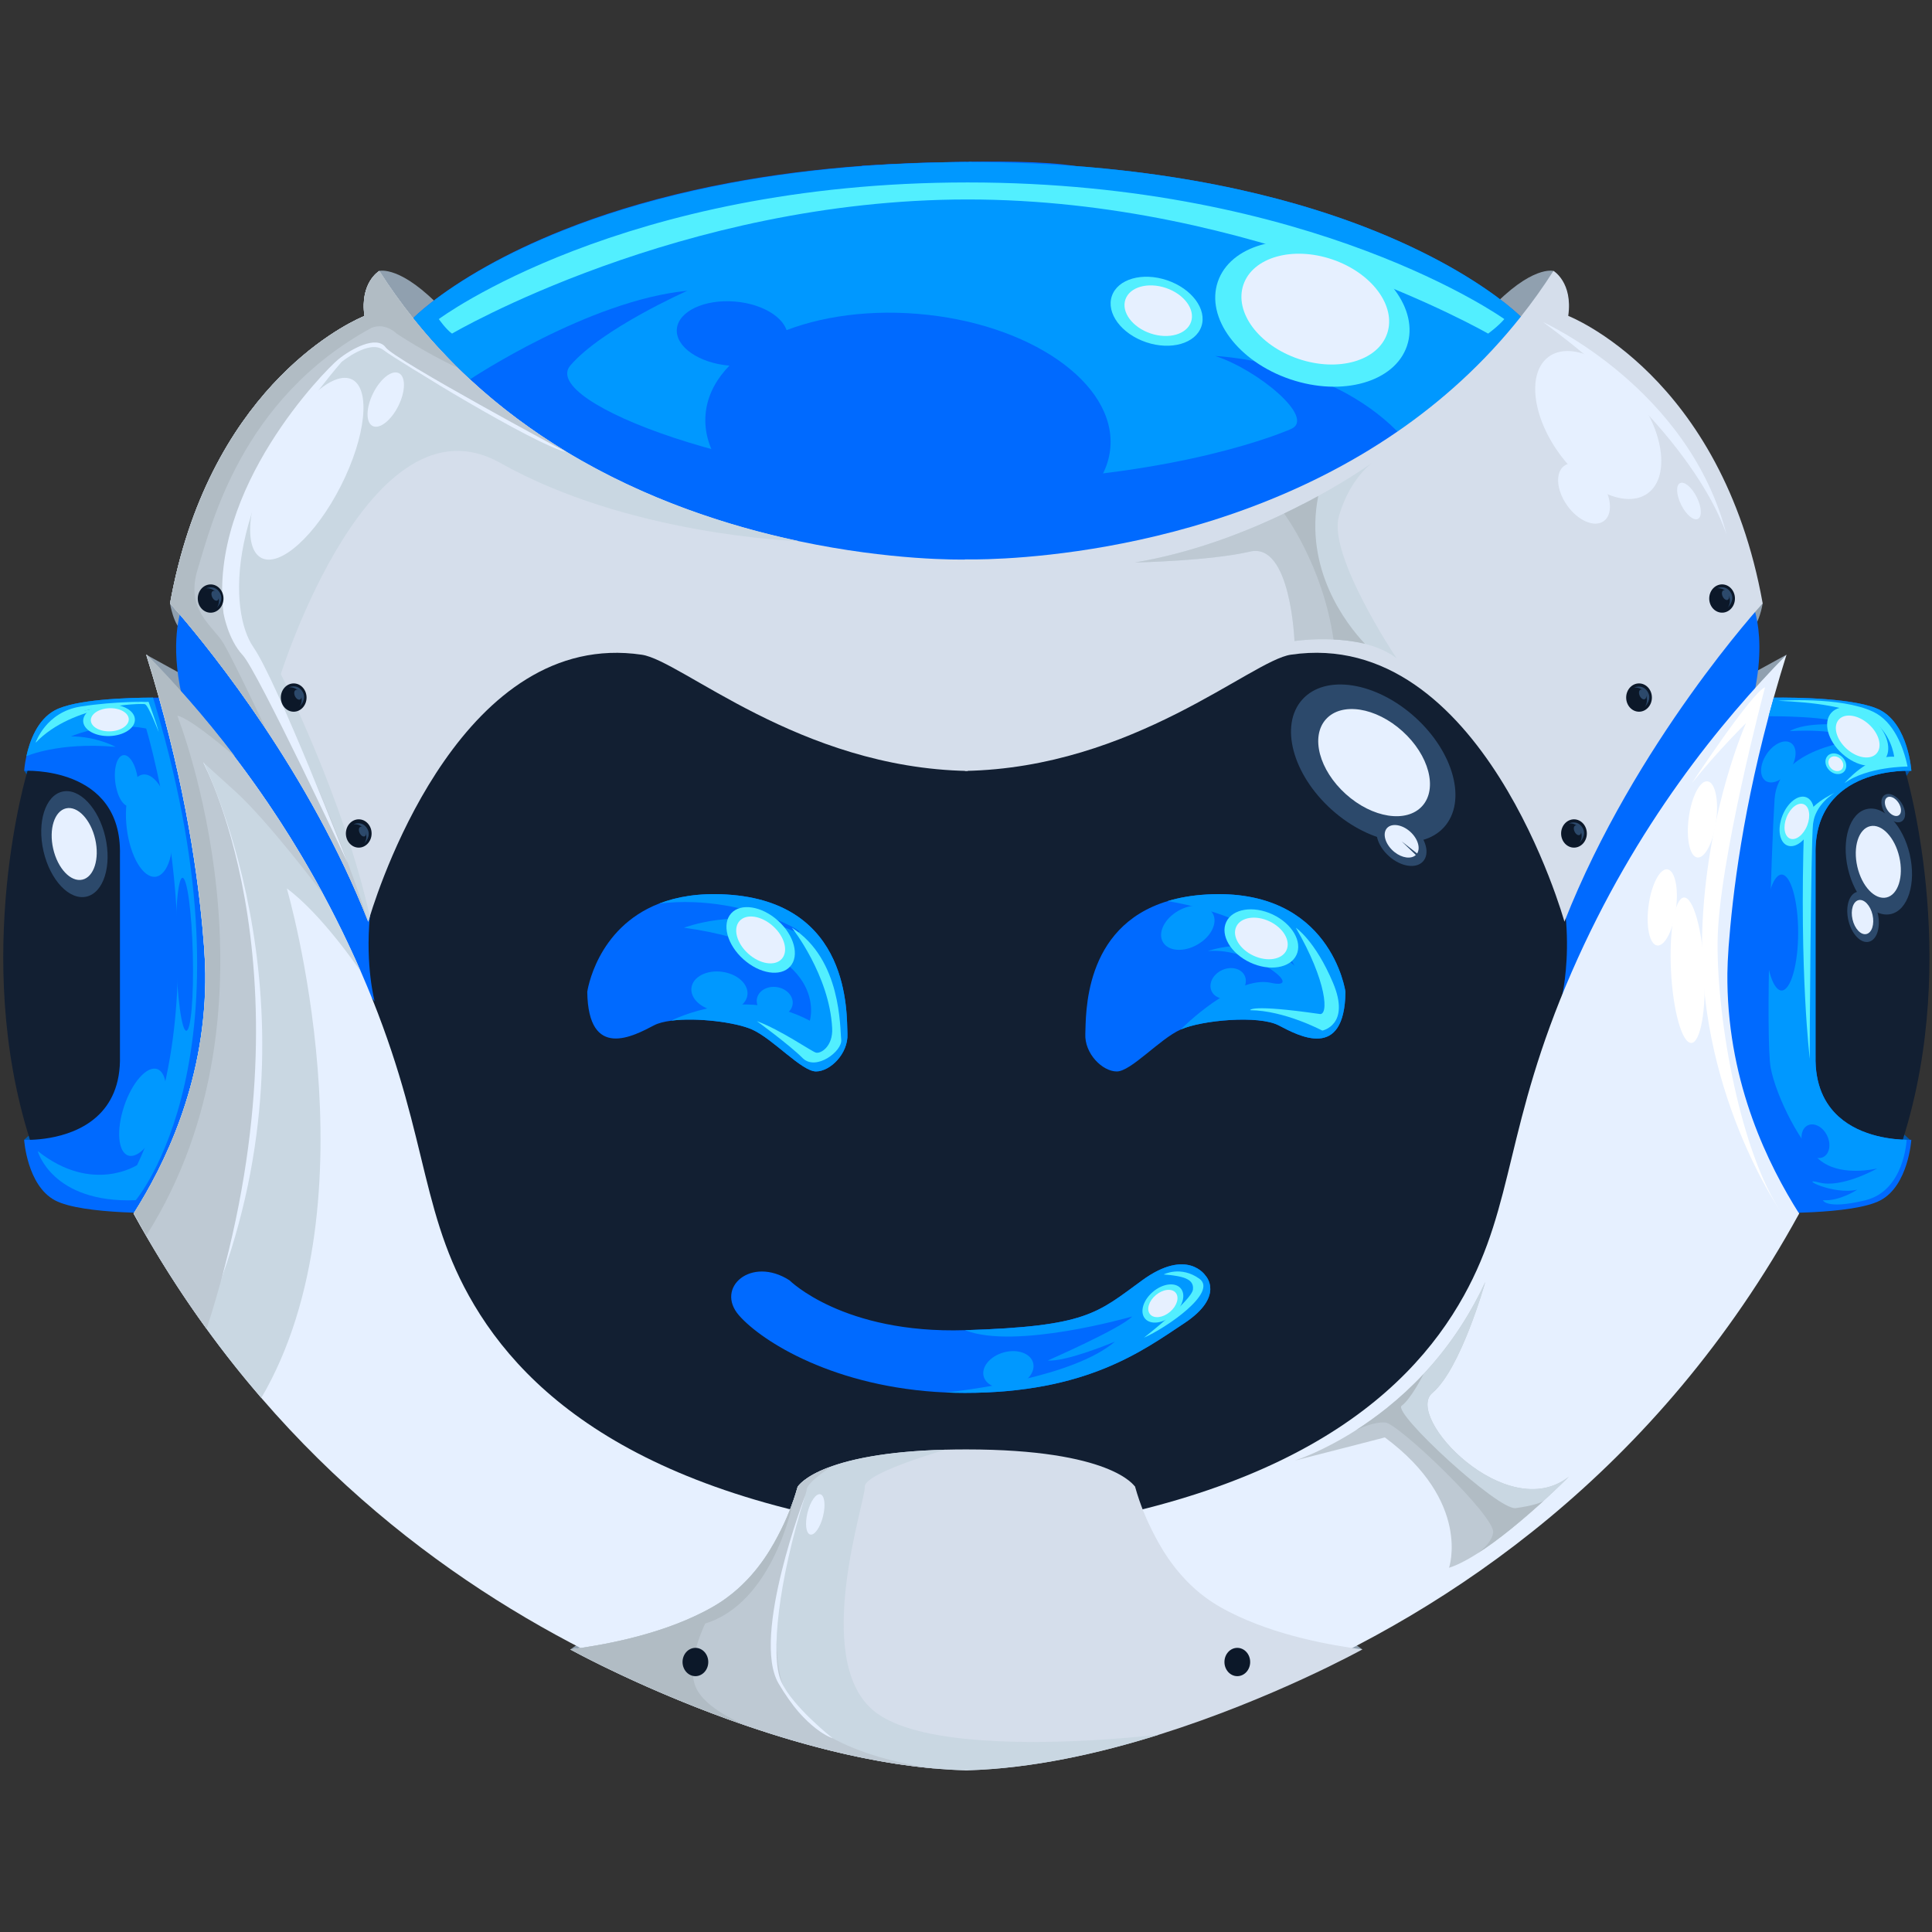 <?xml version="1.0" encoding="utf-8"?>
<!-- Generator: Adobe Illustrator 27.3.1, SVG Export Plug-In . SVG Version: 6.00 Build 0)  -->
<svg version="1.1" id="Camada_1" xmlns="http://www.w3.org/2000/svg" xmlns:xlink="http://www.w3.org/1999/xlink" x="0px" y="0px"
	 viewBox="0 0 512 512" style="enable-background:new 0 0 512 512;" xml:space="preserve">
<rect x="0" y="0" width="512" height="512" fill="#333333" stroke="none"/>
<style type="text/css">
	.st0{fill:#006AFF;}
	.st1{fill:#0057AD;}
	.st2{fill:#90A0AF;}
	.st3{fill:#121F32;}
	.st4{fill:#E6F0FF;}
	.st5{fill:#D5DEEB;}
	.st6{fill:#0098FF;}
	.st7{fill:#52EFFF;}
	.st8{fill:#C9D7E2;}
	.st9{fill:#BEC9D3;}
	.st10{fill:#B1BCC4;}
	.st11{fill:#0C1829;}
	.st12{fill:#2C496B;}
	.st13{fill:#FFFFFF;}
</style>
<g>
	<path class="st0" d="M228.43,43.93c0,0,40.85-2.57,56.56,0.09c15.71,2.66-5.02,102.76-5.02,102.76l-23.51,21.17l-31.87-5.59
		l-12.83-56.98L228.43,43.93z"/>
	<g>
		<polygon class="st1" points="6.41,302.05 13.98,295.11 15.5,305.03 		"/>
		<polygon class="st1" points="6.41,204.26 11.9,212.55 16.57,202.57 		"/>
	</g>
	<path class="st2" d="M45.06,159.9c0,0,0.88,5.9,3.6,7.7c2.72,1.8,8.46-3.85,8.46-3.85l-6.95-5.72L45.06,159.9z"/>
	<g>
		<polygon class="st2" points="49.48,189.8 38.75,173.5 48.34,178.77 		"/>
		<polygon class="st2" points="151.14,437.12 154.96,434.45 159.89,439.23 		"/>
		<polygon class="st2" points="35.4,321.61 35.4,320.28 37.29,321.06 36.68,322.29 		"/>
		<path class="st2" d="M100.5,71.8c0,0,5.75-1.65,17.02,10.42s-10.75,12.12-10.75,12.12L100.5,71.8z"/>
	</g>
	<path class="st3" d="M256.47,178.22l-151.49-27.47L83.7,302.26c8.87,20.15,25.68,51.76,55.82,81.03
		c38.31,37.2,78.4,51.43,99.51,57.16c5.81,0,11.62,0,17.43,0V178.22z"/>
	<path class="st3" d="M7.3,204.24c0,0-14.9,48.9,0.63,97.8c10.36,18.66,31.7-7.56,31.7-7.56l2.27-58.97l-3.54-33.72l-21.47-3.88
		L7.3,204.24L7.3,204.24z"/>
	<g>
		<polygon class="st1" points="506.15,302.05 498.57,295.11 497.06,305.03 		"/>
		<polygon class="st1" points="506.15,204.26 500.66,212.55 495.98,202.57 		"/>
	</g>
	<path class="st2" d="M467.13,159.9c0,0-0.88,5.9-3.6,7.7s-8.46-3.85-8.46-3.85l6.95-5.72L467.13,159.9z"/>
	<g>
		<polygon class="st2" points="462.71,189.8 473.44,173.5 463.84,178.77 		"/>
		<polygon class="st2" points="361.05,437.12 357.23,434.45 352.3,439.23 		"/>
		<polygon class="st2" points="476.79,321.61 476.79,320.28 474.89,321.06 475.51,322.29 		"/>
		<path class="st2" d="M411.69,71.8c0,0-5.75-1.65-17.02,10.42c-11.27,12.07,10.75,12.12,10.75,12.12L411.69,71.8z"/>
	</g>
	<path class="st3" d="M255.72,178.22l151.49-27.47l21.27,151.51c-8.87,20.15-25.68,51.76-55.82,81.03
		c-38.31,37.2-78.4,51.43-99.51,57.16c-5.81,0-11.62,0-17.43,0V178.22z"/>
	<path class="st3" d="M504.89,204.24c0,0,14.9,48.9-0.63,97.8c-10.36,18.66-31.7-7.56-31.7-7.56l-2.27-58.97l3.54-33.72l21.47-3.88
		L504.89,204.24L504.89,204.24z"/>
	<path class="st0" d="M256.09,148.25V42.94c-9.64,0.02-18.73,0.37-27.29,0.99c-13.1,0.95-24.96,2.54-35.66,4.56
		c-3.26,0.61-6.41,1.26-9.45,1.95c-13.44,3.02-24.83,6.68-34.34,10.47c-8.07,3.21-14.79,6.5-20.27,9.57
		c-13.46,7.53-19.4,13.67-19.4,13.67s-0.04,0.11-0.13,0.29c-0.36,0.83-1.47,3.33-2.72,5.89c-1.83,3.71-3.95,7.53-4.58,6.52
		c-1.14-1.87,17.43,53.9,17.43,53.9l134.74-2.45l1.88-0.04L256.09,148.25z M104.16,218.8c10.8-24.98-55.5-59.11-55.5-59.11
		s-0.51,1.06-1.02,3.15c-1.23,5.07-2.4,16.2,4.04,32.86c9.02,23.33,47.02,68.99,47.62,69.7c-0.06-0.23-2.51-9.37-1.28-22.53
		C98.67,235.76,100.4,227.48,104.16,218.8z M66.18,232.02l-21.5-47.12c0,0-1.62-0.04-4.13-0.02c-6.91,0.02-20.58,0.46-26,3.36
		c-4.68,2.5-6.7,8.26-7.55,12.15c-0.5,2.26-0.59,3.88-0.59,3.88s25.95-1.46,25.38,22.27v53.25c0.19,7.76-2.46,12.82-6.11,16.12
		c-7.52,6.81-19.28,6.15-19.28,6.15s0.76,12.07,8.15,16.03c7.39,3.95,30.12,3.34,30.12,3.34l18.02-1.78l9.63-44.75L66.18,232.02z
		 M410.67,96.85c-0.3,0.49-0.93-0.14-1.73-1.33c-0.88-1.33-1.94-3.36-2.91-5.34c-1.51-3.08-2.78-6.04-2.78-6.04
		s-1.35-1.39-4.21-3.67c-5.55-4.39-16.78-12.08-34.95-19.37h-0.01c-6.05-2.43-12.88-4.81-20.52-7.01
		c-13.01-3.74-28.39-6.95-46.35-8.95c-6.28-0.7-12.89-1.26-19.82-1.64c-5.13-0.28-10.45-0.46-15.95-0.52
		c-1.52-0.02-3.05-0.04-4.6-0.04v105.31l-0.37,0.01l17.87,0.33l54.55,0.99l14.45,0.26l49.9,0.91c0,0,7.55-22.67,12.72-38.61
		C408.91,103.06,411.08,96.17,410.67,96.85z M464.28,159.69c0,0-66.3,34.13-55.5,59.11c10.71,24.77,4.95,46.26,4.86,46.6
		c0.59-0.71,38.6-46.37,47.61-69.7C470.34,172.18,464.28,159.69,464.28,159.69z M505.28,302.06c-3.23-0.04-12-0.69-18.03-6.15
		c-3.65-3.3-6.3-8.36-6.11-16.12v-53.25c-0.56-23.73,25.39-22.27,25.39-22.27s-0.76-12.07-8.15-16.03
		c-6.12-3.28-22.76-3.42-28.3-3.36c-1.15,0.01-1.83,0.02-1.83,0.02l-21.5,47.12l-6.16,42.87l9.63,44.75l18.03,1.78
		c0,0,22.73,0.61,30.12-3.34c7.38-3.95,8.15-16.03,8.15-16.03S506.07,302.07,505.28,302.06z"/>
	<g>
		<path class="st4" d="M255.72,468.34c0,0,146.05-9.99,221.07-146.72c-8.12-12.84-18.64-34.02-19.01-61.26
			c-0.04-2.93,0.02-6.85,0.76-14.67c1.58-16.9,5.3-41.5,14.9-72.18c-17.19,17.55-39.89,44.99-56.89,84.01
			c-17.77,40.77-15.04,61.41-28.61,85.85c-15.12,27.25-49.05,56.66-132.22,64.34V468.34z"/>
	</g>
	<path class="st0" d="M356.56,262.86c-0.25,18.31-12.38,11.65-17.68,8.88c-5.3-2.78-20.44-1.39-26,1.1
		c-0.01,0.01-0.01,0.01-0.01,0.01c-5.56,2.49-13.13,11.1-16.92,11.1c-3.78,0-8.58-4.72-8.33-9.99c0.22-4.65-0.73-28.36,21.84-35.16
		c2.98-0.9,6.38-1.51,10.24-1.74C352.77,235.1,356.56,262.86,356.56,262.86z"/>
	<path class="st4" d="M124.25,343.37c-13.57-24.45-10.85-45.08-28.61-85.86c0,0,0,0-0.01-0.01c-17-39.01-39.69-66.46-56.88-84
		c9.6,30.68,13.32,55.28,14.9,72.18c0.73,7.83,0.8,11.75,0.76,14.67c-0.37,27.23-10.88,48.42-19,61.26
		c10.16,18.52,21.62,34.71,33.85,48.87c78.04,90.39,187.21,97.86,187.21,97.86V407.7C173.3,400.02,139.37,370.62,124.25,343.37z"/>
	<path class="st5" d="M256.46,148.25v56.06c-44.7-0.84-75.89-29.28-86.38-30.8c-46.75-6.9-68.86,58.89-72.07,69.37
		c-0.28,0.9-0.42,1.39-0.42,1.39c-15.59-39.57-41.71-71.81-49.96-81.42c-1.64-1.92-2.57-2.93-2.57-2.93
		c10.03-55.85,45.45-73.5,50.83-75.88c0.45-0.2,0.69-0.29,0.69-0.29c-1.26-8.88,3.92-11.93,3.92-11.93
		c2.86,4.47,5.88,8.67,9.05,12.63c4.7,5.88,9.7,11.21,14.94,16.06c27.42,25.42,60.88,37.33,87.25,42.92c0.02,0,0.03,0,0.03,0
		c24.37,5.16,42.68,4.89,44.54,4.85C256.41,148.25,256.46,148.25,256.46,148.25z"/>
	<path class="st0" d="M313.81,350.69c-10.92,7.23-25.87,18.44-58.09,18.44c-1.74,0-3.45-0.04-5.13-0.11c-0.01,0-0.01,0-0.01,0
		c-29.33-1.3-48.64-13.47-54.73-20.42c-6.44-7.35,3.23-15.83,13.38-9.3c0,0,14.18,14.22,46.49,13.21c32.32-1,34.97-4.47,46.96-13.21
		c12-8.74,16.79-1.25,16.79-1.25S324.74,343.47,313.81,350.69z"/>
	<path class="st0" d="M224.58,273.95c0.25,5.27-4.55,9.99-8.33,9.99c-3.79,0-11.37-8.61-16.92-11.1c-4.38-1.96-14.7-3.24-21.48-2.35
		c-0.01,0.01-0.01,0.01-0.01,0.01c-1.83,0.24-3.41,0.64-4.53,1.23c-5.3,2.77-17.43,9.43-17.68-8.88c0,0,2.31-16.88,19.02-23.39
		c0.01,0,0.01,0,0.01,0c4.71-1.83,10.57-2.84,17.84-2.41C225.59,238.99,224.33,268.68,224.58,273.95z"/>
	<path class="st5" d="M300.81,394.04h-89.43l0.01-0.01c0.01-0.01,0.01-0.01,0.01-0.02c0.17-0.29,1.85-2.71,8.09-5.09
		c5.73-2.18,15.3-4.33,31.09-4.74c0.01,0,0.01,0,0.01,0c1.75-0.05,3.58-0.07,5.49-0.07C294.5,384.11,300.62,393.73,300.81,394.04
		L300.81,394.04z"/>
	<path class="st6" d="M257.48,42.94v84.88c-1.59,0.02-3.19,0.03-4.82,0.03c-53.77,0-109.92-21.23-101.5-31.01
		c8.41-9.79,30.98-19.78,30.98-19.78c-26.01,2.49-57.5,23.42-57.5,23.42c-5.28-4.85-10.34-10.18-15.08-16.06
		c0.09-0.19,0.13-0.29,0.13-0.29s6-6.14,19.58-13.67c5.53-3.06,12.31-6.36,20.46-9.57c9.6-3.78,21.1-7.45,34.66-10.47
		c3.07-0.68,6.25-1.34,9.54-1.95c10.8-2.01,22.78-3.6,35.99-4.56C238.57,43.31,247.75,42.96,257.48,42.94z"/>
	<path class="st6" d="M403.04,83.93c-9.8,12.37-20.97,22.36-32.68,30.44c-18.7-18.89-48.28-20.02-48.28-20.02
		c11.05,3.54,26.83,16.44,20.02,19.36c-6.57,2.8-35.4,13.37-85.27,14.11V42.94c1.55,0,3.08,0.02,4.6,0.04
		c5.5,0.07,10.82,0.24,15.95,0.52c6.93,0.38,13.53,0.94,19.82,1.64c17.96,2,33.34,5.21,46.35,8.95c7.64,2.2,14.47,4.58,20.52,7.01
		h0.01c18.17,7.29,29.4,14.98,34.95,19.37C401.25,82.23,402.56,83.47,403.04,83.93z"/>
	<path class="st6" d="M224.58,273.95c0.25,5.27-4.55,9.99-8.33,9.99c-3.79,0-11.37-8.61-16.92-11.1c-4.38-1.96-14.7-3.24-21.48-2.35
		c0.48-0.24,18.81-9.56,36.76,0.01c0,0,6.06-19.24-33.34-24.65c0,0,14.28-5.4,26.84,0c12.56,5.41-8.8-9.44-33.44-6.39
		c4.71-1.83,10.57-2.84,17.84-2.41C225.59,238.99,224.33,268.68,224.58,273.95z"/>
	<path class="st7" d="M200.58,270.62c0,0,8.58,6.24,12.12,9.78s10.61-1.87,10.23-4.89c-0.38-3.02,0.16-21.26-13.07-29.66
		c0,0,9.98,12.56,10.67,26.64c0.25,4.86-3.09,6.87-4.36,6.45S206.71,272.84,200.58,270.62z"/>
	<path class="st6" d="M35.97,318.07c-22.26,0.83-25.98-13.04-25.98-13.04c14.46,11.52,26.35,3.72,26.35,3.72
		c22.89-48.3,2.4-115.68,2.4-115.68c-10.48-2.08-19.91,2.08-19.91,2.08c6.73,0,11.83,2.78,11.83,2.78C15.47,196.58,7,200.4,7,200.4
		v-0.02c0.85-3.89,2.87-9.64,7.55-12.15c5.42-2.89,19.09-3.33,26-3.36c0.45,1.39,0.72,2.4,0.72,2.4
		C68.74,279.78,35.97,318.07,35.97,318.07z"/>
	<path class="st7" d="M9.45,196.81c0,0,2.65-8.12,11.93-9.57s17.99-1.25,17.99-1.25s-14.58,1.35-17.67,2.62
		S13.36,191.68,9.45,196.81z"/>
	<path class="st7" d="M39.37,185.99c0,0,2.25,6.1,2.69,8.01c0,0-2.75-7.18-3.66-7.39c-0.92-0.21-19.04-0.1-28.95,10.2
		c0,0,4.51-8.57,9.91-8.39s6.19-1.32,6.19-1.32L39.37,185.99z"/>
	<path class="st8" d="M211.74,143.41c-1.34-0.05-45.21-1.64-79.16-20.73c-34.48-19.38-58.16,55.96-58.16,55.96
		s16.69,33.15,23.59,64.23c-0.28,0.9-0.42,1.39-0.42,1.39c-15.59-39.57-41.71-71.81-49.96-81.42c-1.64-1.92-2.57-2.93-2.57-2.93
		c10.03-55.85,45.45-73.5,50.83-75.88c0.45-0.2,0.69-0.29,0.69-0.29c-1.26-8.88,3.92-11.93,3.92-11.93
		c2.86,4.47,5.88,8.67,9.05,12.63c4.7,5.88,9.7,11.21,14.94,16.06c8.12,7.53,16.79,13.88,25.63,19.23
		C171.12,132.41,193.18,139.48,211.74,143.41z"/>
	<path class="st9" d="M150.1,119.71c-1.06-0.51-34.9-16.78-47.89-26.83c-13.2-10.2-56.59,53.6-38.02,78.88
		c18.59,25.29,33.41,72.5,33.41,72.5c-7.63-19.37-17.78-36.97-27.13-51.03c0-0.01,0-0.02-0.01-0.02c0-0.01-0.01-0.02-0.01-0.03
		c-9.75-14.65-18.61-25.44-22.81-30.35c-1.64-1.92-2.57-2.93-2.57-2.93c10.03-55.85,45.45-73.5,50.83-75.88
		c0.45-0.2,0.69-0.29,0.69-0.29c-1.26-8.88,3.92-11.93,3.92-11.93c2.86,4.47,5.88,8.67,9.05,12.63c3.75,4.7,7.7,9.04,11.8,13.07
		c1.03,1.02,2.08,2.01,3.13,2.99C132.6,108.01,141.26,114.36,150.1,119.71z"/>
	<path class="st10" d="M121.36,97.5c-8.16-3.71-16.23-9.08-16.23-9.08s-2.92-3.02-6.64-1.56c-34.86,18.94-42.62,52.86-46.07,63.89
		c-3.45,11.03,4.02,14.99,6.83,19.78c2.71,4.64,10.72,21.61,11.22,22.67c-9.75-14.65-18.61-25.44-22.81-30.35
		c-1.64-1.92-2.57-2.93-2.57-2.93c10.03-55.85,45.45-73.5,50.83-75.88c0.45-0.2,0.69-0.29,0.69-0.29
		c-1.26-8.88,3.92-11.93,3.92-11.93c2.86,4.47,5.88,8.67,9.05,12.63C113.3,89.13,117.25,93.47,121.36,97.5z"/>
	<path class="st4" d="M150.1,119.83c0,0-45.49-24.43-47.89-27.76c-2.4-3.33-9.22,0.42-12.63,3.23
		c-3.41,2.81-34.36,34.13-30.35,67.19c0,0,1.18,6.96,5.09,11.13s27.8,55.01,27.8,55.01s-18.64-48-24.99-57.16
		c-6.35-9.16-8.18-38.92,23.39-75.55c0,0,7.34-6.04,11.08-3.17C105.35,95.61,141.41,117.72,150.1,119.83z"/>
	<g>
		<path class="st5" d="M361.05,437.11c0,0-23.64,13.1-53.79,22.56c0,0-0.01,0-0.04,0.01c-15.94,5.01-33.7,8.97-50.75,9.46
			c-0.13,0.01-0.24,0.02-0.37,0.02c-0.13,0-0.24,0.01-0.37,0.01V388c0,0,0.13-0.02,0.37-0.05c3.69-0.43,33.86-3.68,44.71,6.07
			l0.01,0.01c1.38,4.92,3.08,8.76,4.42,11.43c1.87,3.72,5.57,10.87,12.81,16.78c2.05,1.66,4.36,3.22,7.69,4.92
			C338.11,433.5,352.93,436.06,361.05,437.11z"/>
		<path class="st5" d="M467.13,159.9c0,0-33.85,36.9-52.54,84.36c0,0-21.72-78.25-72.49-70.76c-10.48,1.52-41.67,29.96-86.38,30.8
			v-56.06c0,0,62.63,1.98,114.64-33.89c11.72-8.08,22.88-18.07,32.68-30.44c3.03-3.81,5.91-7.85,8.65-12.13
			c0,0,5.18,3.06,3.91,11.93C415.6,83.73,456.27,99.41,467.13,159.9z"/>
	</g>
	<path class="st5" d="M256.09,387.95c-1.5-0.17-7.36-0.82-14.53-0.86c-7.57-0.04-16.59,0.58-23.44,3.11
		c-2.63,0.97-4.93,2.22-6.72,3.81c-0.01,0.01-0.01,0.01-0.01,0.02l-0.01,0.01c-1.39,4.92-3.08,8.76-4.42,11.43
		c-1.88,3.72-5.57,10.87-12.82,16.78c-2.05,1.66-4.36,3.22-7.69,4.92c-12.36,6.34-27.18,8.89-35.3,9.95c0,0,48.54,26.91,95.23,31.43
		l2.28,0.2c0.07,0.01,0.1,0.01,0.1,0.01c2.33,0.19,4.65,0.32,6.97,0.38c0.13,0.01,0.24,0.02,0.37,0.02c0.13,0,0.24,0.01,0.37,0.01
		V388C256.46,388,256.34,387.99,256.09,387.95z"/>
	<path class="st8" d="M307.21,459.69c-15.94,5.01-33.7,8.97-50.75,9.46v0.02c-0.13,0-0.24-0.01-0.37-0.01
		c-0.13,0-0.24,0.01-0.37,0.01v-0.02c-49.32-1.39-104.58-32.03-104.58-32.03c8.12-1.06,22.94-3.61,35.3-9.95
		c3.34-1.7,5.65-3.26,7.69-4.92c7.25-5.9,10.94-13.06,12.82-16.78c1.34-2.67,3.03-6.5,4.42-11.43l0.01-0.01
		c0.17-0.29,5.69-8.97,39.2-9.84c-0.14,0.04-4.37,1.26-9.02,2.9c-5.91,2.09-12.52,4.91-12.38,6.94c0.25,3.68-14.02,45.17,2.08,59.11
		c4.98,4.32,14.16,6.59,24.45,7.66c0.24,0.02,0.5,0.05,0.74,0.07C278.77,463.09,305.94,459.84,307.21,459.69z"/>
	<path class="st9" d="M248.38,468.73l-2-0.18c-16.41-1.59-33.05-5.94-47.73-10.92c0,0-0.07-0.02-0.21-0.07
		c-26.98-9.18-47.29-20.44-47.29-20.44c8.12-1.06,22.94-3.61,35.3-9.95c3.34-1.7,5.65-3.26,7.69-4.92
		c7.25-5.9,10.94-13.06,12.82-16.78c1-2,2.2-4.65,3.32-7.92c0.01-0.02,0.01-0.02,0.01-0.02c0.38-1.09,0.74-2.26,1.09-3.49l0.01-0.01
		c0.01-0.01,0.01-0.01,0.01-0.02c0.17-0.29,1.85-2.71,8.09-5.09l0.22,0.15c0,0-0.68,0.46-1.59,1.12c-1.42,1.05-3.39,2.63-4.09,3.84
		c-0.16,0.28-0.26,0.54-0.26,0.77c0,1.8-13.19,36.13-5.62,53.55C215.26,464.68,244.73,468.33,248.38,468.73z"/>
	<path class="st10" d="M198.44,457.55c-26.98-9.18-47.29-20.44-47.29-20.44c8.12-1.06,22.94-3.61,35.3-9.95
		c3.34-1.7,5.65-3.26,7.69-4.92c7.25-5.9,10.94-13.06,12.82-16.78c1-2,2.2-4.65,3.32-7.92c-0.17,0.92-5.36,27.18-23.38,32.7
		c0,0-5.14,10.21-2.61,16.64C186.62,452.83,196.86,456.94,198.44,457.55z"/>
	<path class="st11" d="M98.48,220.88c0,2.07-1.53,3.75-3.41,3.75s-3.41-1.68-3.41-3.75c0-2.07,1.53-3.75,3.41-3.75
		S98.48,218.81,98.48,220.88z M77.83,181.11c-1.88,0-3.41,1.68-3.41,3.75s1.53,3.75,3.41,3.75s3.41-1.68,3.41-3.75
		S79.72,181.11,77.83,181.11z M55.31,154.92c-1.86,0.31-3.14,2.22-2.86,4.27c0.28,2.05,2.02,3.45,3.88,3.14
		c1.86-0.31,3.14-2.22,2.86-4.27C58.91,156.01,57.17,154.6,55.31,154.92z M184.29,436.7c-1.88,0-3.41,1.68-3.41,3.75
		s1.53,3.75,3.41,3.75c1.88,0,3.41-1.68,3.41-3.75S186.18,436.7,184.29,436.7z M413.71,220.88c0,2.07,1.53,3.75,3.41,3.75
		c1.88,0,3.41-1.68,3.41-3.75c0-2.07-1.53-3.75-3.41-3.75C415.24,217.14,413.71,218.81,413.71,220.88z M430.95,184.86
		c0,2.07,1.53,3.75,3.41,3.75s3.41-1.68,3.41-3.75s-1.53-3.75-3.41-3.75S430.95,182.79,430.95,184.86z M453,158.05
		c-0.28,2.05,1,3.96,2.86,4.27s3.6-1.09,3.88-3.14s-1-3.96-2.86-4.27C455.02,154.6,453.28,156.01,453,158.05z M324.49,440.45
		c0,2.07,1.53,3.75,3.41,3.75c1.88,0,3.41-1.68,3.41-3.75s-1.53-3.75-3.41-3.75C326.01,436.7,324.49,438.38,324.49,440.45z"/>
	<path class="st8" d="M76.01,235.44c0,0,24.05,82.34-6.76,135.03c-4.97-5.75-9.82-11.84-14.49-18.29
		c-5.6-7.7-10.96-15.92-16.03-24.67c-1.13-1.94-2.23-3.9-3.33-5.9c8.12-12.84,18.63-34.02,19-61.26c0.04-2.93-0.02-6.85-0.76-14.67
		c-1.58-16.9-5.3-41.5-14.9-72.18c7.15,7.3,15.26,16.31,23.5,27.16l0.01,0.01c7.89,10.38,15.92,22.42,23.37,36.26l0.01,0.01
		c0.01,0.01,0.01,0.02,0.01,0.02c3.48,6.46,6.83,13.3,9.99,20.55C95.32,257.04,85.22,242.2,76.01,235.44z"/>
	<path class="st4" d="M58.45,339.82c0,0,19.38-76.98-5.05-138.92c0,0,32.24,62.64,5.48,137.36L58.45,339.82z"/>
	<path class="st7" d="M398.66,84.56c0,0-50.51-36.21-142.2-36.21S116.29,84.56,116.29,84.56s1.89,2.71,3.5,3.85
		c0,0,60.52-35.55,136.67-35.55s137.91,35.55,137.91,35.55S397.09,86.44,398.66,84.56z"/>
	
		<ellipse transform="matrix(0.321 -0.947 0.947 0.321 157.576 385.731)" class="st7" cx="347.64" cy="83.03" rx="18.31" ry="26.47"/>
	
		<ellipse transform="matrix(0.081 -0.997 0.997 0.081 107.241 344.734)" class="st0" cx="240.48" cy="114.24" rx="31.15" ry="53.8"/>
	
		<ellipse transform="matrix(0.321 -0.947 0.947 0.321 130.172 346.187)" class="st7" cx="306.38" cy="82.36" rx="8.67" ry="12.53"/>
	
		<ellipse transform="matrix(0.081 -0.997 0.997 0.081 90.192 274.603)" class="st0" cx="193.94" cy="88.41" rx="8.52" ry="14.72"/>
	
		<ellipse transform="matrix(0.321 -0.947 0.947 0.321 159.268 385.61)" class="st4" cx="348.41" cy="81.79" rx="13.92" ry="20.12"/>
	<path class="st6" d="M356.56,262.86c-0.25,18.31-12.38,11.65-17.68,8.88c-5.3-2.78-20.44-1.39-26,1.1
		c0.41-0.41,14.45-14.48,23.91-12.39c9.6,2.14-5.05-9.52-16.67-8.41c0,0,13.55-5,22.93,3.87c-0.17-0.37-6.02-12.34-33.6-17.12
		c2.98-0.9,6.38-1.51,10.24-1.74C352.77,235.1,356.56,262.86,356.56,262.86z"/>
	
		<ellipse transform="matrix(0.321 -0.947 0.947 0.321 130.596 346.483)" class="st4" cx="306.8" cy="82.22" rx="6.36" ry="9.19"/>
	<path class="st7" d="M343.41,245.86c0,0,5.11,3.37,9.85,14.59c4.74,11.22-2.84,12.67-2.84,12.67s-9.98-5.34-19.13-5.41
		c0,0-0.14-1.66,18.33,0.99C352.22,269.37,351.7,260.11,343.41,245.86z"/>
	
		<ellipse transform="matrix(0.425 -0.905 0.905 0.425 -32.72 445.585)" class="st7" cx="334.27" cy="248.54" rx="7.03" ry="10.28"/>
	
		<ellipse transform="matrix(0.669 -0.743 0.743 0.669 -118.314 232.35)" class="st7" cx="201.65" cy="248.98" rx="6.87" ry="10.52"/>
	
		<ellipse transform="matrix(0.669 -0.743 0.743 0.669 -118.314 232.35)" class="st4" cx="201.65" cy="248.98" rx="4.91" ry="7.52"/>
	
		<ellipse transform="matrix(0.425 -0.905 0.905 0.425 -32.72 445.585)" class="st4" cx="334.27" cy="248.54" rx="5.02" ry="7.35"/>
	
		<ellipse transform="matrix(0.132 -0.991 0.991 0.132 -94.758 417.038)" class="st6" cx="190.69" cy="262.61" rx="5.24" ry="7.48"/>
	
		<ellipse transform="matrix(0.153 -0.988 0.988 0.153 -88.321 427.762)" class="st6" cx="205.35" cy="265.4" rx="3.93" ry="4.79"/>
	
		<ellipse transform="matrix(0.908 -0.419 0.419 0.908 -79.218 160.524)" class="st6" cx="325.51" cy="260.45" rx="4.84" ry="3.89"/>
	
		<ellipse transform="matrix(0.866 -0.499 0.499 0.866 -80.683 190.122)" class="st6" cx="314.99" cy="245.86" rx="7.62" ry="5.15"/>
	<path class="st6" d="M313.81,350.69c-10.92,7.23-25.87,18.44-58.09,18.44c-1.74,0-3.45-0.04-5.13-0.11
		c5.94-0.63,33.74-4.03,44.88-13.47c-0.47,0.2-12.95,5.4-17.79,4.99c0,0,19.45-8.51,22.34-11.65c-0.73,0.2-31,8.87-44.3,3.63
		c32.32-1,34.97-4.47,46.96-13.21c12-8.74,16.79-1.25,16.79-1.25S324.74,343.47,313.81,350.69z"/>
	<path class="st7" d="M308.39,337.74c0,0,4.53-2.39,9.46,1.14s-8.52,12.9-14.68,15.61c0,0,12.69-9.89,12.98-12.8
		S313.23,338.16,308.39,337.74z"/>
	
		<ellipse transform="matrix(0.764 -0.645 0.645 0.764 -150.279 280.099)" class="st7" cx="308.2" cy="345.72" rx="6.2" ry="4.07"/>
	
		<ellipse transform="matrix(0.764 -0.645 0.645 0.764 -150.279 280.099)" class="st4" cx="308.2" cy="345.72" rx="4.43" ry="2.91"/>
	
		<ellipse transform="matrix(0.963 -0.271 0.271 0.963 -88.267 85.825)" class="st6" cx="267.03" cy="362.93" rx="6.79" ry="4.72"/>
	<path class="st6" d="M481.14,279.78c-0.19,7.76,2.46,12.82,6.11,16.12c6.03,5.46,14.8,6.11,18.03,6.15v0.01
		c0,0-0.56,13.51-10.98,16.03c-10.42,2.52-11.19-0.02-11.19-0.02c4.44,0.31,9.1-2.81,9.1-2.81c-6.34,1.57-16.01-3.43-10.04-1.87
		c5.78,1.51,14.77-3.43,15.31-3.74c-0.55,0.13-8.84,2.05-14.33-1.57c-5.68-3.74-12.51-17.61-13.9-25.11
		c-1.39-7.5,0.13-57.44,1.03-71.18c0.9-13.74,21.7-15.54,21.7-15.54c-4.17-3.46-17.68-2.49-17.68-2.49
		c4.42-2.63,14.53-1.66,14.53-1.66c-2.66-2.36-19.58-2.29-19.58-2.29h-0.56l1.38-4.93c5.54-0.06,22.18,0.08,28.3,3.36
		c7.38,3.95,8.15,16.03,8.15,16.03s-25.95-1.46-25.39,22.27V279.78z"/>
	<path class="st7" d="M471.19,185.71c0,0,16.58-1.18,25.19,2.9c5.49,2.57,8.1,9.49,9.14,14.53c0,0-10.75,0-16.72,4.42
		c0,0,6.16-7.44,13.17-7.02c0,0-0.76-6.87-6.68-10.09C489.37,187.22,480.89,186.13,471.19,185.71z"/>
	<path class="st7" d="M486.15,210.16c0,0-5.11,2.91-5.68,8.22s-0.95,60.56-0.85,62.23c0,0-2.83-22.68-1.52-62.02
		C478.29,213.49,486.15,210.16,486.15,210.16z"/>
	
		<ellipse transform="matrix(0.67 -0.743 0.743 0.67 17.565 429.974)" class="st7" cx="492.06" cy="195.24" rx="6.13" ry="9.4"/>
	
		<ellipse transform="matrix(0.67 -0.743 0.743 0.67 17.565 429.974)" class="st4" cx="492.06" cy="195.24" rx="4.38" ry="6.72"/>
	
		<ellipse transform="matrix(0.366 -0.931 0.931 0.366 99.221 581.152)" class="st7" cx="476.02" cy="217.77" rx="6.86" ry="4.12"/>
	
		<ellipse transform="matrix(0.366 -0.931 0.931 0.366 99.221 581.152)" class="st4" cx="476.02" cy="217.77" rx="4.9" ry="2.94"/>
	
		<ellipse transform="matrix(0.697 -0.717 0.717 0.697 2.103 410.114)" class="st7" cx="486.62" cy="202.57" rx="2.46" ry="3.02"/>
	
		<ellipse transform="matrix(0.697 -0.717 0.717 0.697 2.103 410.114)" class="st4" cx="486.62" cy="202.57" rx="1.76" ry="2.16"/>
	<ellipse class="st0" cx="472.14" cy="247.13" rx="4.39" ry="15.36"/>
	
		<ellipse transform="matrix(0.901 -0.434 0.434 0.901 -83.498 238.982)" class="st0" cx="481.1" cy="302.17" rx="3.43" ry="4.67"/>
	
		<ellipse transform="matrix(0.555 -0.832 0.832 0.555 41.522 481.89)" class="st6" cx="471.33" cy="202.12" rx="6.04" ry="3.73"/>
	
		<ellipse transform="matrix(0.669 -0.743 0.743 0.669 -29.739 337.481)" class="st12" cx="363.95" cy="202.12" rx="16.5" ry="25.28"/>
	
		<ellipse transform="matrix(0.67 -0.743 0.743 0.67 -29.871 337.097)" class="st4" cx="363.95" cy="202.12" rx="11.21" ry="17.17"/>
	
		<ellipse transform="matrix(0.669 -0.743 0.743 0.669 -42.748 349.958)" class="st12" cx="371.45" cy="222.96" rx="5.02" ry="7.69"/>
	<path class="st4" d="M371.45,222.96l3.76,3.62c-1.22,1.15-3.62,0.83-5.63-0.75c-2.24-1.77-3.25-4.52-2.22-6.1s3.72-1.42,5.97,0.35
		c2.24,1.77,3.25,4.52,2.22,6.1L371.45,222.96z"/>
	<ellipse transform="matrix(0.999 -0.034 0.034 0.999 -6.467 1.091)" class="st7" cx="28.9" cy="190.96" rx="6.86" ry="4.19"/>
	<ellipse transform="matrix(0.999 -0.034 0.034 0.999 -6.462 1.098)" class="st4" cx="29.1" cy="190.83" rx="5.03" ry="3.07"/>
	
		<ellipse transform="matrix(1 -0.025 0.025 1 -6.421 1.329)" class="st0" cx="48.97" cy="252.79" rx="2.23" ry="20.27"/>
	
		<ellipse transform="matrix(0.318 -0.948 0.948 0.318 -253.737 236.847)" class="st6" cx="37.81" cy="294.85" rx="12.08" ry="5.17"/>
	
		<ellipse transform="matrix(0.993 -0.121 0.121 0.993 -26.223 6.416)" class="st6" cx="39.61" cy="218.71" rx="6.02" ry="13.64"/>
	
		<ellipse transform="matrix(0.993 -0.121 0.121 0.993 -24.825 5.596)" class="st6" cx="33.57" cy="206.81" rx="3.01" ry="6.82"/>
	<path class="st4" d="M408.96,85.38c0,0,38.83,17.5,48.68,56.63C457.64,142,450.63,115.95,408.96,85.38z"/>
	
		<ellipse transform="matrix(0.81 -0.586 0.586 0.81 14.488 269.741)" class="st4" cx="423.62" cy="112.51" rx="12.8" ry="22.36"/>
	
		<ellipse transform="matrix(0.816 -0.578 0.578 0.816 1.802 266.821)" class="st4" cx="419.74" cy="130.58" rx="5.49" ry="9.01"/>
	
		<ellipse transform="matrix(0.894 -0.448 0.448 0.894 -11.982 214.697)" class="st4" cx="447.59" cy="132.66" rx="2.3" ry="5.3"/>
	<path class="st8" d="M370.11,174.45c-2.41-1.84-5.34-3.05-8.38-3.82c-0.6-0.15-1.2-0.28-1.81-0.4c-2.23-0.44-4.46-0.67-6.54-0.76
		c-5.75-0.29-10.34,0.42-10.34,0.42s-0.96-26.22-11.74-23.72c-10.54,2.44-29.59,2.88-30.47,2.89c-0.02,0-0.03,0-0.03,0
		c0.01,0,0.01,0,0.02-0.01c14.88-2.51,28.62-7.77,39.46-12.96c1.74-0.83,3.41-1.66,5-2.49c1.42-0.73,2.77-1.46,4.06-2.16
		c7.81-4.29,12.96-7.85,14.27-8.77c-1.31,1-6.25,5.27-8.8,14.19C351.91,147.07,369.6,173.69,370.11,174.45z"/>
	<path class="st9" d="M359.93,170.23c-2.23-0.44-4.46-0.67-6.54-0.76c-5.75-0.29-10.34,0.42-10.34,0.42s-0.96-26.22-11.74-23.72
		c-10.54,2.44-29.59,2.88-30.47,2.89l-0.01-0.01c14.88-2.51,28.62-7.77,39.46-12.96c1.74-0.83,3.41-1.66,5-2.49
		C346.62,140.86,351.68,165.46,359.93,170.23z"/>
	<path class="st10" d="M361.74,170.63c-0.6-0.15-1.2-0.28-1.81-0.4c-2.23-0.44-4.46-0.67-6.54-0.76v-0.01
		c-2.84-19.71-13.1-33.37-13.1-33.37c1.74-0.83,3.41-1.66,5-2.49c1.42-0.73,2.77-1.46,4.06-2.16
		C345.51,150.89,356.78,165.37,361.74,170.63z"/>
	
		<ellipse transform="matrix(0.453 -0.892 0.892 0.453 -66.315 140.406)" class="st4" cx="81.24" cy="124.24" rx="26.51" ry="10.1"/>
	
		<ellipse transform="matrix(0.444 -0.896 0.896 0.444 -37.96 150.491)" class="st4" cx="102.21" cy="105.81" rx="7.82" ry="3.74"/>
	<path class="st12" d="M54.65,155.9c0,0,2.01-0.94,3.36,0.81c1.35,1.74,0.31,3.43-0.57,4.37c0,0,1.04-1.27,0.36-3.04
		S55.86,155.85,54.65,155.9z"/>
	
		<ellipse transform="matrix(0.906 -0.423 0.423 0.906 -61.421 38.866)" class="st12" cx="56.95" cy="157.97" rx="0.84" ry="1.38"/>
	<path class="st12" d="M76.58,182.14c0,0,2.01-0.94,3.36,0.81s0.31,3.43-0.57,4.37c0,0,1.04-1.27,0.36-3.04
		C79.04,182.51,77.79,182.1,76.58,182.14z"/>
	
		<ellipse transform="matrix(0.906 -0.423 0.423 0.906 -70.459 50.592)" class="st12" cx="78.88" cy="184.22" rx="0.84" ry="1.38"/>
	<path class="st12" d="M93.71,218.42c0,0,2.01-0.94,3.36,0.81c1.35,1.74,0.31,3.43-0.57,4.37c0,0,1.04-1.27,0.36-3.04
		C96.17,218.78,94.93,218.37,93.71,218.42z"/>
	
		<ellipse transform="matrix(0.906 -0.423 0.423 0.906 -84.183 61.229)" class="st12" cx="96.01" cy="220.49" rx="0.84" ry="1.38"/>
	<path class="st12" d="M415.78,218.2c0,0,2.01-0.94,3.36,0.81c1.35,1.74,0.31,3.43-0.57,4.37c0,0,1.04-1.27,0.36-3.04
		C418.24,218.56,416.99,218.15,415.78,218.2z"/>
	
		<ellipse transform="matrix(0.906 -0.423 0.423 0.906 -53.918 197.311)" class="st12" cx="418.08" cy="220.27" rx="0.84" ry="1.38"/>
	<path class="st12" d="M433.07,182.2c0,0,2.01-0.94,3.36,0.81s0.31,3.43-0.57,4.37c0,0,1.04-1.27,0.36-3.04
		C435.53,182.57,434.28,182.16,433.07,182.2z"/>
	
		<ellipse transform="matrix(0.906 -0.423 0.423 0.906 -37.088 201.245)" class="st12" cx="435.37" cy="184.28" rx="0.84" ry="1.38"/>
	<path class="st12" d="M455.07,155.88c0,0,2.01-0.94,3.36,0.81c1.35,1.74,0.31,3.43-0.57,4.37c0,0,1.04-1.27,0.36-3.04
		C457.53,156.25,456.28,155.84,455.07,155.88z"/>
	
		<ellipse transform="matrix(0.906 -0.423 0.423 0.906 -23.904 208.076)" class="st12" cx="457.37" cy="157.95" rx="0.84" ry="1.38"/>
	
		<ellipse transform="matrix(0.975 -0.224 0.224 0.975 -38.473 117.383)" class="st12" cx="497.73" cy="228.13" rx="8.4" ry="14.27"/>
	
		<ellipse transform="matrix(0.975 -0.223 0.223 0.975 -38.386 116.961)" class="st4" cx="497.73" cy="228.13" rx="5.71" ry="9.69"/>
	
		<ellipse transform="matrix(0.975 -0.224 0.224 0.975 -41.861 116.817)" class="st12" cx="493.55" cy="242.77" rx="4" ry="6.79"/>
	
		<ellipse transform="matrix(0.975 -0.223 0.223 0.975 -41.762 116.396)" class="st4" cx="493.55" cy="242.77" rx="2.72" ry="4.61"/>
	
		<ellipse transform="matrix(0.836 -0.549 0.549 0.836 -35.025 310.743)" class="st12" cx="501.6" cy="213.88" rx="2.59" ry="4.16"/>
	
		<ellipse transform="matrix(0.836 -0.549 0.549 0.836 -35.11 310.276)" class="st4" cx="501.6" cy="213.88" rx="1.76" ry="2.83"/>
	
		<ellipse transform="matrix(0.975 -0.224 0.224 0.975 -49.621 10.117)" class="st12" cx="19.75" cy="223.6" rx="8.4" ry="14.27"/>
	
		<ellipse transform="matrix(0.975 -0.223 0.223 0.975 -49.453 10.063)" class="st4" cx="19.75" cy="223.6" rx="5.71" ry="9.69"/>
	<path class="st4" d="M213.44,396.2c0,0-14.43,37.45-7.11,49.94c7.32,12.49,14.35,14.53,14.35,14.53s-10.85-8.53-13.69-15.15
		C204.15,438.89,206.2,419.08,213.44,396.2z"/>
	
		<ellipse transform="matrix(0.243 -0.97 0.97 0.243 -225.704 513.395)" class="st4" cx="216.06" cy="401.3" rx="5.5" ry="2.11"/>
	<path class="st13" d="M448.36,207.56c0,0,15.94-24.17,19.39-25.42c0,0-12.38,46.44-12.57,67.46s6.09,55.87,16.97,71.85
		c0,0-23.22-32.93-20.94-77.19c1.52-30.38,11.51-52.64,11.51-52.64S455.18,199.02,448.36,207.56z"/>
	
		<ellipse transform="matrix(0.999 -0.051 0.051 0.999 -12.434 22.929)" class="st13" cx="447.01" cy="257.25" rx="4.42" ry="19.29"/>
	
		<ellipse transform="matrix(0.133 -0.991 0.991 0.133 143.623 645.129)" class="st13" cx="440.6" cy="240.46" rx="10.18" ry="3.66"/>
	
		<ellipse transform="matrix(0.133 -0.991 0.991 0.133 175.967 635.452)" class="st13" cx="451.24" cy="217.14" rx="10.18" ry="3.66"/>
	<path class="st9" d="M415.76,391.35c-0.22,0.22-2.89,2.89-6.74,6.42c-0.03,0.03-0.05,0.06-0.08,0.08c0,0-0.01,0.01-0.01,0.02
		c-2.51,2.28-5.52,4.92-8.67,7.46c-2.93,2.36-5.99,4.64-8.92,6.47c-0.95,0.6-1.88,1.16-2.78,1.65c-0.01,0.01-0.02,0.01-0.02,0.01
		c-1.6,0.87-3.12,1.57-4.53,2.02c0,0,6.01-17.48-17.01-34.55c0,0-15.35,3.98-23.83,6.13c0.93-0.3,7.59-2.57,16.17-8.04
		c0,0,0.01,0,0.01-0.01c0.01,0,0.01-0.01,0.03-0.02c2.6-1.67,5.39-3.64,8.25-5.93c3.18-2.55,6.44-5.52,9.64-8.93
		c0.01-0.01,0.01-0.02,0.01-0.02c5.98-6.42,11.74-14.44,16.33-24.38c-0.19,0.7-6.55,23.12-14.01,29.4
		C372.02,375.52,399.29,404.22,415.76,391.35z"/>
	<path class="st8" d="M415.76,391.35c-0.36,0.37-7.43,7.47-15.51,13.97l-32.62-32.25c9.12-7.33,18.94-18.06,25.98-33.33
		c-0.19,0.7-6.55,23.12-14.01,29.4C372.02,375.52,399.29,404.22,415.76,391.35z"/>
	<path class="st10" d="M408.99,397.78l-0.05,0.06c0,0-0.01,0.01-0.01,0.02c-2.51,2.28-5.52,4.92-8.67,7.46
		c-2.93,2.36-5.99,4.64-8.92,6.47c1.83-1.28,3.95-3.24,4.36-5.58c0.76-4.27-25.19-29.04-28.6-29.24c-3.21-0.2-7.24,1.79-7.72,2.02
		c2.6-1.67,5.39-3.64,8.25-5.93c3.18-2.55,6.44-5.52,9.64-8.93c-0.2,0.39-3.37,6.64-5.82,8.4c-2.52,1.82,25.57,27.76,30.22,27.14
		C406.19,399.04,408.46,398.22,408.99,397.78z"/>
	<path class="st9" d="M62.49,209.85c-7.9-7.16-8.64-7.83-8.71-7.89c0.64,1.19,30.68,57.97,0.98,150.23
		c-6.84-9.41-13.33-19.59-19.36-30.58c8.12-12.84,18.63-34.02,19-61.26c0.04-2.93-0.02-6.85-0.76-14.67
		c-1.58-16.9-5.3-41.5-14.9-72.18c13.99,14.28,31.64,35.12,46.88,63.43C85.1,236.23,71.04,217.62,62.49,209.85z"/>
	<path class="st10" d="M46.99,189.67c0,0,30.43,76.57-8.18,137.71c-1.13-1.94-2.23-3.9-3.33-5.9c8.12-12.84,18.63-34.02,19-61.26
		c0.04-2.93-0.02-6.85-0.76-14.67c-1.58-16.9-5.3-41.5-14.9-72.18c7.15,7.3,15.26,16.31,23.5,27.16
		C61.97,200.22,50.55,190.31,46.99,189.67z"/>
</g>
</svg>
